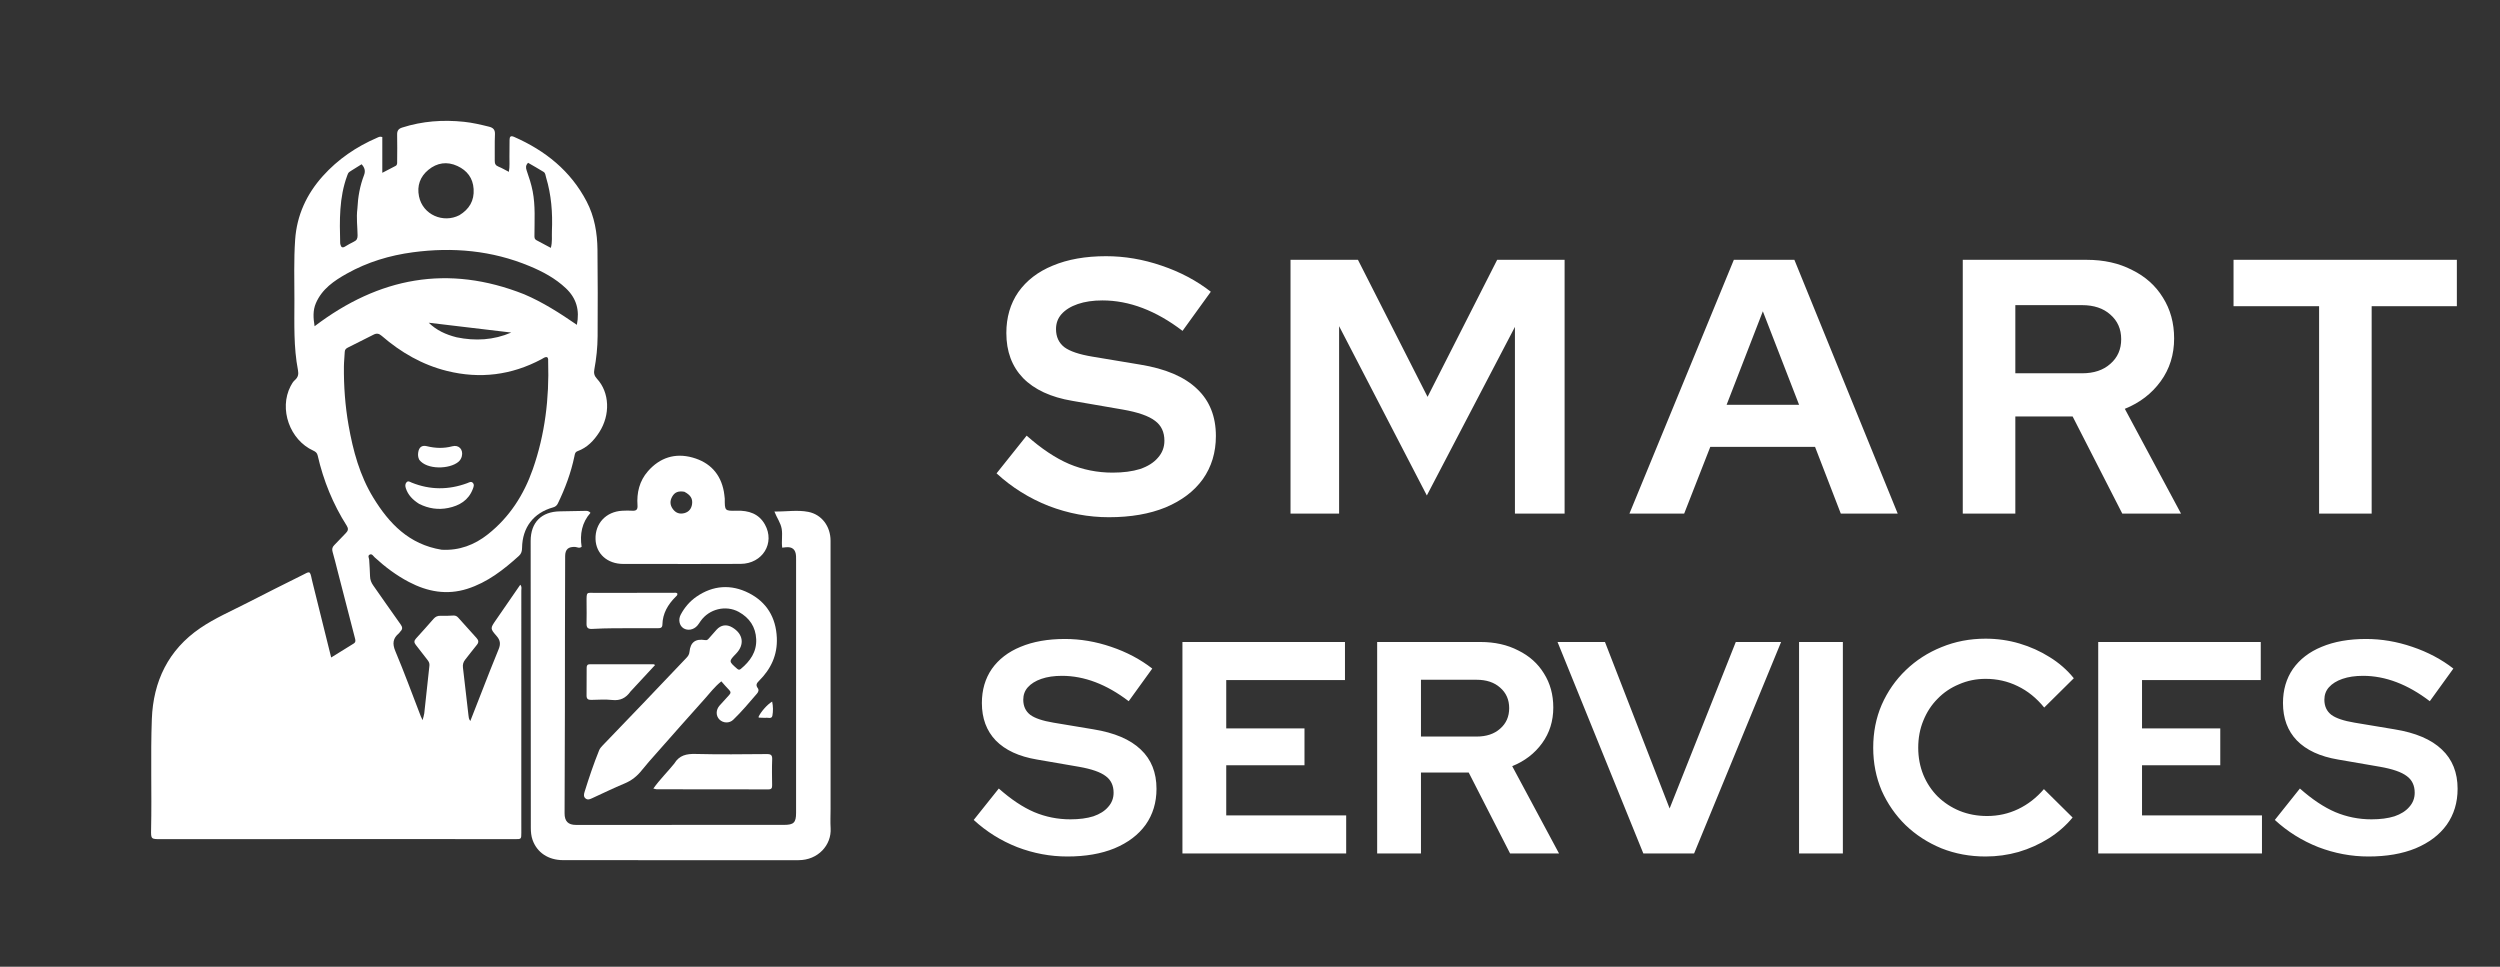 <svg width="331" height="128" viewBox="0 0 331 128" fill="none" xmlns="http://www.w3.org/2000/svg">
<rect x="0" y="0" width="331" height="128" fill="#333333" stroke="none"/>
<path d="M41.4 77.19C42.212 80.481 43.019 83.722 43.847 87.052C44.886 86.408 45.852 85.807 46.82 85.21C47.152 85.005 47.056 84.726 46.981 84.436C46.22 81.496 45.462 78.555 44.703 75.614C44.484 74.768 44.283 73.917 44.038 73.079C43.931 72.713 43.986 72.445 44.253 72.178C44.783 71.648 45.285 71.09 45.813 70.557C46.11 70.257 46.139 69.97 45.911 69.612C44.083 66.738 42.82 63.629 42.062 60.312C41.984 59.974 41.801 59.81 41.482 59.665C38.359 58.249 36.916 54.152 38.467 51.142C38.618 50.849 38.793 50.539 39.036 50.329C39.465 49.957 39.556 49.555 39.451 49.011C38.864 45.963 38.978 42.875 38.98 39.797C38.981 37.11 38.891 34.421 39.077 31.738C39.3 28.504 40.585 25.714 42.741 23.313C44.752 21.075 47.179 19.425 49.931 18.238C50.115 18.159 50.298 18.03 50.617 18.145C50.617 19.659 50.617 21.206 50.617 22.88C51.288 22.532 51.837 22.257 52.377 21.965C52.623 21.832 52.581 21.573 52.583 21.348C52.589 20.182 52.61 19.015 52.581 17.849C52.568 17.334 52.728 17.055 53.24 16.891C55.918 16.033 58.648 15.834 61.434 16.127C62.557 16.245 63.644 16.501 64.735 16.77C65.306 16.912 65.563 17.172 65.532 17.807C65.476 18.971 65.524 20.14 65.505 21.306C65.499 21.692 65.626 21.912 65.996 22.061C66.452 22.244 66.879 22.5 67.372 22.752C67.513 22.037 67.434 21.376 67.45 20.721C67.468 19.993 67.462 19.263 67.466 18.534C67.469 18.101 67.596 17.916 68.074 18.127C72.201 19.941 75.553 22.62 77.673 26.68C78.718 28.682 79.081 30.854 79.106 33.077C79.148 36.889 79.148 40.701 79.124 44.513C79.114 45.988 78.961 47.46 78.69 48.914C78.6 49.395 78.676 49.757 79.038 50.147C80.712 51.953 80.831 54.919 79.343 57.23C78.632 58.333 77.748 59.267 76.477 59.73C76.116 59.861 76.106 60.162 76.05 60.428C75.595 62.6 74.829 64.661 73.862 66.653C73.726 66.933 73.538 67.092 73.224 67.179C70.64 67.9 69.157 69.839 69.121 72.541C69.115 72.96 69.038 73.297 68.71 73.594C66.674 75.436 64.535 77.112 61.868 77.96C59.161 78.821 56.603 78.343 54.15 77.059C52.48 76.185 50.984 75.061 49.598 73.785C49.414 73.616 49.251 73.274 48.941 73.434C48.651 73.584 48.865 73.884 48.878 74.118C48.917 74.846 48.98 75.572 48.994 76.3C49.003 76.761 49.157 77.145 49.416 77.513C50.627 79.233 51.821 80.965 53.045 82.675C53.296 83.026 53.328 83.294 53.02 83.596C52.946 83.668 52.904 83.774 52.825 83.839C52.024 84.505 51.919 85.205 52.346 86.217C53.541 89.054 54.595 91.95 55.706 94.822C55.758 94.957 55.826 95.085 55.949 95.349C56.044 94.971 56.142 94.712 56.172 94.446C56.404 92.34 56.615 90.231 56.856 88.126C56.891 87.815 56.772 87.602 56.608 87.388C56.09 86.709 55.572 86.031 55.038 85.364C54.798 85.064 54.821 84.821 55.075 84.542C55.861 83.68 56.638 82.811 57.405 81.932C57.658 81.642 57.941 81.516 58.331 81.53C58.892 81.55 59.456 81.531 60.017 81.498C60.297 81.482 60.493 81.578 60.671 81.778C61.475 82.68 62.279 83.582 63.096 84.472C63.38 84.783 63.411 85.049 63.129 85.388C62.598 86.028 62.105 86.7 61.583 87.348C61.331 87.661 61.248 87.997 61.295 88.394C61.546 90.496 61.787 92.599 62.025 94.703C62.053 94.946 62.059 95.188 62.27 95.461C62.796 94.116 63.299 92.824 63.806 91.534C64.537 89.674 65.248 87.806 66.017 85.962C66.3 85.284 66.249 84.778 65.755 84.214C64.874 83.211 64.906 83.185 65.665 82.086C66.728 80.546 67.79 79.004 68.882 77.421C69.125 77.682 69.023 77.962 69.023 78.205C69.027 88.142 69.023 98.079 69.021 108.016C69.021 108.766 69.027 109.516 69.024 110.265C69.021 111.1 69.018 111.103 68.198 111.103C63.511 111.1 58.824 111.091 54.137 111.092C43.179 111.093 32.221 111.099 21.264 111.102C20.012 111.103 19.977 111.101 20.005 109.823C20.112 104.949 19.923 100.071 20.103 95.202C20.288 90.209 22.285 86.04 26.509 83.162C28.472 81.824 30.67 80.882 32.78 79.797C35.187 78.559 37.608 77.347 40.032 76.143C40.992 75.666 41.036 75.477 41.286 76.715C41.315 76.858 41.358 76.997 41.4 77.19ZM58.471 72.785C60.786 72.915 62.814 72.156 64.603 70.737C67.459 68.472 69.354 65.521 70.546 62.115C72.158 57.508 72.728 52.741 72.576 47.877C72.57 47.678 72.629 47.454 72.432 47.287C72.14 47.238 71.929 47.433 71.698 47.557C67.726 49.677 63.548 50.196 59.186 49.115C55.909 48.304 53.065 46.653 50.527 44.457C50.175 44.153 49.872 44.096 49.465 44.306C48.337 44.887 47.199 45.449 46.063 46.016C45.827 46.134 45.657 46.278 45.645 46.577C45.62 47.221 45.54 47.864 45.534 48.507C45.508 51.131 45.697 53.74 46.154 56.327C46.747 59.684 47.628 62.952 49.424 65.889C51.518 69.312 54.149 72.08 58.471 72.785ZM69.397 38.961C71.872 40.013 74.125 41.457 76.377 43.007C76.765 41.065 76.319 39.488 74.927 38.171C73.523 36.844 71.859 35.958 70.103 35.228C65.137 33.162 59.968 32.697 54.679 33.4C51.604 33.809 48.661 34.692 45.94 36.216C44.234 37.171 42.629 38.259 41.82 40.152C41.417 41.093 41.469 42.075 41.651 43.194C50.166 36.729 59.309 34.965 69.397 38.961ZM60.821 28.493C62.122 27.704 62.805 26.58 62.708 25.029C62.618 23.574 61.849 22.577 60.568 21.981C59.193 21.34 57.863 21.543 56.713 22.49C55.623 23.389 55.185 24.598 55.477 26.007C55.983 28.452 58.697 29.588 60.821 28.493ZM71.119 31.852C71.712 32.169 72.305 32.485 72.93 32.819C73.148 32.033 73.044 31.302 73.074 30.58C73.177 28.177 72.999 25.804 72.3 23.489C72.223 23.234 72.222 22.915 71.978 22.763C71.299 22.34 70.598 21.951 69.92 21.556C69.576 21.893 69.609 22.222 69.733 22.58C70.045 23.483 70.347 24.389 70.528 25.331C70.897 27.248 70.762 29.183 70.762 31.114C70.762 31.385 70.707 31.668 71.119 31.852ZM47.318 27.625C47.389 26.101 47.649 24.613 48.198 23.187C48.41 22.635 48.288 22.19 47.874 21.748C47.417 22.033 46.978 22.306 46.54 22.579C46.452 22.635 46.367 22.694 46.279 22.75C46.089 22.873 46.034 23.076 45.962 23.272C44.895 26.17 44.958 29.186 45.04 32.203C45.042 32.264 45.06 32.326 45.075 32.386C45.156 32.717 45.324 32.853 45.657 32.66C46.053 32.431 46.443 32.185 46.857 31.996C47.236 31.823 47.348 31.576 47.344 31.166C47.335 30.025 47.159 28.883 47.318 27.625ZM60.461 44.66C62.936 45.171 65.35 45.036 67.692 44.029C64.04 43.615 60.41 43.147 56.763 42.729C57.795 43.734 59.021 44.297 60.461 44.66Z" fill="white"/>
<path d="M74.792 94C74.778 98.603 74.766 103.143 74.75 107.683C74.747 108.731 75.22 109.219 76.258 109.219C85.444 109.218 94.629 109.217 103.815 109.214C105.09 109.214 105.401 108.905 105.401 107.632C105.402 96.489 105.403 85.345 105.403 74.202C105.403 74.014 105.403 73.827 105.395 73.639C105.357 72.751 104.896 72.358 104.018 72.461C103.896 72.475 103.775 72.488 103.564 72.512C103.451 71.67 103.63 70.842 103.498 70.03C103.367 69.227 102.856 68.571 102.53 67.725C104.124 67.749 105.578 67.489 107.017 67.771C108.791 68.118 109.965 69.678 109.965 71.598C109.968 83.429 109.967 95.259 109.968 107.09C109.968 107.944 109.922 108.801 109.975 109.652C110.114 111.875 108.313 113.89 105.725 113.887C98.789 113.877 91.853 113.886 84.917 113.886C81.46 113.887 78.002 113.891 74.544 113.882C72.595 113.877 71.106 112.882 70.512 111.206C70.329 110.691 70.281 110.151 70.281 109.608C70.273 96.944 70.263 84.28 70.26 71.616C70.26 69.168 71.696 67.735 74.13 67.703C75.233 67.688 76.335 67.656 77.439 67.64C77.661 67.637 77.902 67.595 78.18 67.901C77.036 69.181 76.754 70.752 77.008 72.4C76.68 72.644 76.425 72.432 76.169 72.418C75.258 72.367 74.831 72.717 74.826 73.63C74.808 77.15 74.806 80.67 74.801 84.19C74.796 87.439 74.795 90.688 74.792 94Z" fill="white"/>
<path d="M85.158 93.111C87.083 91.087 88.977 89.095 90.876 87.108C91.096 86.878 91.254 86.654 91.288 86.306C91.413 85.029 92.073 84.537 93.362 84.747C93.602 84.786 93.712 84.685 93.835 84.546C94.182 84.158 94.521 83.763 94.869 83.376C95.448 82.734 96.198 82.624 96.945 83.064C98.404 83.921 98.616 85.339 97.465 86.535C96.471 87.566 96.474 87.562 97.582 88.528C97.751 88.676 97.888 88.726 98.069 88.577C99.312 87.552 100.195 86.32 100.121 84.633C100.05 83.005 99.228 81.796 97.812 81.016C96.105 80.076 93.888 80.624 92.763 82.228C92.619 82.432 92.49 82.649 92.327 82.836C91.831 83.404 91.027 83.541 90.47 83.167C89.944 82.814 89.777 82.039 90.128 81.377C90.634 80.424 91.331 79.608 92.212 79.001C94.409 77.485 96.798 77.333 99.132 78.513C101.494 79.706 102.736 81.739 102.852 84.443C102.951 86.728 102.072 88.572 100.498 90.142C100.202 90.436 100.021 90.694 100.32 91.095C100.508 91.348 100.418 91.607 100.223 91.834C99.203 93.015 98.204 94.218 97.077 95.299C96.555 95.799 95.742 95.747 95.258 95.269C94.764 94.781 94.766 93.988 95.271 93.417C95.686 92.949 96.103 92.484 96.532 92.031C96.76 91.79 96.79 91.6 96.534 91.347C96.181 90.998 95.865 90.611 95.507 90.21C94.601 90.934 93.996 91.757 93.323 92.506C91.138 94.936 88.979 97.39 86.814 99.838C86.194 100.54 85.564 101.236 84.983 101.97C84.362 102.756 83.632 103.344 82.692 103.733C81.251 104.33 79.849 105.022 78.428 105.669C78.145 105.798 77.845 105.957 77.545 105.731C77.241 105.501 77.3 105.163 77.392 104.868C77.97 103 78.593 101.147 79.327 99.334C79.425 99.092 79.619 98.876 79.804 98.683C81.575 96.833 83.353 94.99 85.158 93.111Z" fill="white"/>
<path d="M95.958 66.017C95.954 67.644 95.955 67.657 97.56 67.618C99.122 67.579 100.468 68.004 101.272 69.438C102.649 71.895 100.962 74.64 98.059 74.658C93.958 74.683 89.856 74.666 85.754 74.666C84.672 74.667 83.589 74.668 82.506 74.665C80.405 74.659 78.906 73.312 78.848 71.38C78.786 69.3 80.236 67.746 82.366 67.624C82.823 67.598 83.283 67.593 83.739 67.62C84.262 67.651 84.442 67.441 84.406 66.924C84.285 65.24 84.659 63.679 85.787 62.389C87.372 60.578 89.392 59.938 91.7 60.581C93.97 61.214 95.409 62.722 95.841 65.095C95.893 65.381 95.919 65.671 95.958 66.017ZM90.607 65.108C89.818 64.977 89.344 65.158 89.005 65.742C88.683 66.297 88.692 66.849 89.072 67.379C89.455 67.915 89.976 68.104 90.605 67.94C91.215 67.78 91.549 67.343 91.631 66.736C91.728 66.019 91.426 65.535 90.607 65.108Z" fill="white"/>
<path d="M89.272 101.099C89.942 99.985 90.904 99.793 92.103 99.824C95.245 99.904 98.39 99.863 101.534 99.839C102.081 99.835 102.257 99.983 102.236 100.542C102.192 101.686 102.213 102.832 102.23 103.977C102.236 104.336 102.145 104.516 101.749 104.515C96.815 104.506 91.88 104.506 86.945 104.5C86.847 104.5 86.75 104.459 86.502 104.403C87.363 103.194 88.372 102.217 89.272 101.099Z" fill="white"/>
<path d="M77.662 79.756C77.657 78.269 77.629 78.502 78.876 78.497C82.31 78.486 85.744 78.488 89.178 78.486C89.34 78.486 89.511 78.442 89.662 78.555C89.752 78.784 89.573 78.897 89.447 79.024C88.428 80.043 87.733 81.217 87.702 82.7C87.692 83.152 87.412 83.175 87.07 83.175C85.176 83.17 83.282 83.165 81.388 83.179C80.391 83.186 79.392 83.215 78.396 83.268C77.865 83.296 77.639 83.12 77.657 82.564C77.688 81.65 77.663 80.733 77.662 79.756Z" fill="white"/>
<path d="M83.48 91.555C82.871 92.417 82.127 92.793 81.073 92.679C80.148 92.579 79.202 92.644 78.266 92.665C77.841 92.674 77.656 92.516 77.66 92.089C77.672 90.862 77.67 89.634 77.674 88.406C77.675 88.118 77.766 87.944 78.109 87.945C80.918 87.951 83.727 87.945 86.537 87.947C86.588 87.947 86.639 87.999 86.732 88.05C85.646 89.221 84.578 90.372 83.48 91.555Z" fill="white"/>
<path d="M101.312 95.043C101.006 95.035 100.756 95.03 100.507 95.016C100.475 95.014 100.445 94.971 100.415 94.946C100.689 94.296 101.571 93.28 102.234 92.888C102.365 93.525 102.374 94.149 102.267 94.746C102.178 95.247 101.683 94.97 101.312 95.043Z" fill="white"/>
<path d="M55.489 66.711C54.658 66.182 54.021 65.552 53.728 64.63C53.642 64.356 53.625 64.083 53.819 63.862C54.041 63.608 54.287 63.81 54.502 63.897C56.943 64.882 59.389 64.88 61.85 63.974C62.087 63.887 62.374 63.682 62.604 63.931C62.831 64.177 62.701 64.482 62.596 64.755C62.023 66.253 60.815 66.955 59.342 67.256C58.024 67.525 56.741 67.34 55.489 66.711Z" fill="white"/>
<path d="M55.512 60.877C55.33 60.526 55.324 60.198 55.377 59.865C55.483 59.208 55.865 58.917 56.509 59.075C57.638 59.353 58.752 59.389 59.885 59.088C60.752 58.858 61.365 59.521 61.147 60.407C61.075 60.699 60.927 60.95 60.702 61.141C59.521 62.14 56.517 62.214 55.512 60.877Z" fill="white"/>
<path d="M141.32 113.4C139.053 113.4 136.84 112.987 134.68 112.16C132.52 111.307 130.6 110.107 128.92 108.56L132.24 104.4C133.867 105.84 135.427 106.88 136.92 107.52C138.44 108.16 140.04 108.48 141.72 108.48C142.893 108.48 143.907 108.347 144.76 108.08C145.613 107.787 146.267 107.373 146.72 106.84C147.2 106.307 147.44 105.68 147.44 104.96C147.44 104 147.093 103.267 146.4 102.76C145.707 102.227 144.52 101.813 142.84 101.52L137.28 100.56C134.907 100.16 133.093 99.32 131.84 98.04C130.613 96.76 130 95.107 130 93.08C130 91.347 130.44 89.84 131.32 88.56C132.227 87.28 133.493 86.307 135.12 85.64C136.773 84.947 138.733 84.6 141 84.6C143.053 84.6 145.093 84.947 147.12 85.64C149.173 86.333 150.987 87.293 152.56 88.52L149.44 92.84C146.507 90.6 143.56 89.48 140.6 89.48C139.56 89.48 138.653 89.613 137.88 89.88C137.107 90.147 136.507 90.52 136.08 91C135.68 91.453 135.48 92 135.48 92.64C135.48 93.493 135.787 94.16 136.4 94.64C137.013 95.093 138.04 95.44 139.48 95.68L144.76 96.56C147.56 97.013 149.653 97.907 151.04 99.24C152.427 100.547 153.12 102.28 153.12 104.44C153.12 106.253 152.64 107.84 151.68 109.2C150.72 110.533 149.347 111.573 147.56 112.32C145.8 113.04 143.72 113.4 141.32 113.4ZM156.554 113V85H178.074V90.04H162.354V96.44H172.714V101.32H162.354V107.96H178.234V113H156.554ZM182.336 113V85H196.016C197.909 85 199.576 85.373 201.016 86.12C202.482 86.84 203.616 87.853 204.416 89.16C205.242 90.467 205.656 91.973 205.656 93.68C205.656 95.467 205.162 97.04 204.176 98.4C203.189 99.76 201.869 100.773 200.216 101.44L206.416 113H199.936L194.456 102.28H188.136V113H182.336ZM188.136 97.52H195.496C196.802 97.52 197.842 97.173 198.616 96.48C199.416 95.787 199.816 94.88 199.816 93.76C199.816 92.64 199.416 91.733 198.616 91.04C197.842 90.347 196.802 90 195.496 90H188.136V97.52ZM217.578 113L206.218 85H212.498L221.058 107.04L229.818 85H235.818L224.298 113H217.578ZM238.195 113V85H243.995V113H238.195ZM262.893 113.4C260.813 113.4 258.867 113.04 257.053 112.32C255.24 111.573 253.653 110.547 252.293 109.24C250.96 107.933 249.907 106.413 249.133 104.68C248.387 102.92 248.013 101.027 248.013 99C248.013 96.947 248.387 95.053 249.133 93.32C249.907 91.56 250.973 90.027 252.333 88.72C253.693 87.413 255.267 86.4 257.053 85.68C258.867 84.933 260.813 84.56 262.893 84.56C264.44 84.56 265.933 84.773 267.373 85.2C268.813 85.627 270.147 86.227 271.373 87C272.627 87.773 273.693 88.707 274.573 89.8L270.653 93.68C269.64 92.427 268.467 91.48 267.133 90.84C265.827 90.2 264.413 89.88 262.893 89.88C261.64 89.88 260.467 90.12 259.373 90.6C258.28 91.053 257.333 91.693 256.533 92.52C255.733 93.32 255.107 94.28 254.653 95.4C254.2 96.493 253.973 97.693 253.973 99C253.973 100.28 254.2 101.48 254.653 102.6C255.107 103.693 255.747 104.653 256.573 105.48C257.4 106.28 258.36 106.907 259.453 107.36C260.573 107.813 261.787 108.04 263.093 108.04C264.56 108.04 265.933 107.733 267.213 107.12C268.493 106.507 269.627 105.627 270.613 104.48L274.413 108.24C273.533 109.307 272.48 110.227 271.253 111C270.027 111.773 268.693 112.373 267.253 112.8C265.84 113.2 264.387 113.4 262.893 113.4ZM277.804 113V85H299.324V90.04H283.604V96.44H293.964V101.32H283.604V107.96H299.484V113H277.804ZM313.586 113.4C311.319 113.4 309.106 112.987 306.946 112.16C304.786 111.307 302.866 110.107 301.186 108.56L304.506 104.4C306.132 105.84 307.692 106.88 309.186 107.52C310.706 108.16 312.306 108.48 313.986 108.48C315.159 108.48 316.172 108.347 317.026 108.08C317.879 107.787 318.532 107.373 318.986 106.84C319.466 106.307 319.706 105.68 319.706 104.96C319.706 104 319.359 103.267 318.666 102.76C317.972 102.227 316.786 101.813 315.106 101.52L309.546 100.56C307.172 100.16 305.359 99.32 304.106 98.04C302.879 96.76 302.266 95.107 302.266 93.08C302.266 91.347 302.706 89.84 303.586 88.56C304.492 87.28 305.759 86.307 307.386 85.64C309.039 84.947 310.999 84.6 313.266 84.6C315.319 84.6 317.359 84.947 319.386 85.64C321.439 86.333 323.252 87.293 324.826 88.52L321.706 92.84C318.772 90.6 315.826 89.48 312.866 89.48C311.826 89.48 310.919 89.613 310.146 89.88C309.372 90.147 308.772 90.52 308.346 91C307.946 91.453 307.746 92 307.746 92.64C307.746 93.493 308.052 94.16 308.666 94.64C309.279 95.093 310.306 95.44 311.746 95.68L317.026 96.56C319.826 97.013 321.919 97.907 323.306 99.24C324.692 100.547 325.386 102.28 325.386 104.44C325.386 106.253 324.906 107.84 323.946 109.2C322.986 110.533 321.612 111.573 319.826 112.32C318.066 113.04 315.986 113.4 313.586 113.4Z" fill="white"/>
<path d="M146.824 68.48C144.104 68.48 141.448 67.984 138.856 66.992C136.264 65.968 133.96 64.528 131.944 62.672L135.928 57.68C137.88 59.408 139.752 60.656 141.544 61.424C143.368 62.192 145.288 62.576 147.304 62.576C148.712 62.576 149.928 62.416 150.952 62.096C151.976 61.744 152.76 61.248 153.304 60.608C153.88 59.968 154.168 59.216 154.168 58.352C154.168 57.2 153.752 56.32 152.92 55.712C152.088 55.072 150.664 54.576 148.648 54.224L141.976 53.072C139.128 52.592 136.952 51.584 135.448 50.048C133.976 48.512 133.24 46.528 133.24 44.096C133.24 42.016 133.768 40.208 134.824 38.672C135.912 37.136 137.432 35.968 139.384 35.168C141.368 34.336 143.72 33.92 146.44 33.92C148.904 33.92 151.352 34.336 153.784 35.168C156.248 36 158.424 37.152 160.312 38.624L156.568 43.808C153.048 41.12 149.512 39.776 145.96 39.776C144.712 39.776 143.624 39.936 142.696 40.256C141.768 40.576 141.048 41.024 140.536 41.6C140.056 42.144 139.816 42.8 139.816 43.568C139.816 44.592 140.184 45.392 140.92 45.968C141.656 46.512 142.888 46.928 144.616 47.216L150.952 48.272C154.312 48.816 156.824 49.888 158.488 51.488C160.152 53.056 160.984 55.136 160.984 57.728C160.984 59.904 160.408 61.808 159.256 63.44C158.104 65.04 156.456 66.288 154.312 67.184C152.2 68.048 149.704 68.48 146.824 68.48ZM170.865 68V34.4H179.793L189.009 52.544L198.225 34.4H207.153V68H200.577V43.28L188.913 65.6L177.297 43.184V68H170.865ZM215.737 68L229.561 34.4H237.577L251.257 68H243.721L240.313 59.168H226.441L222.985 68H215.737ZM228.601 53.6H238.201L233.401 41.216L228.601 53.6ZM259.87 68V34.4H276.286C278.558 34.4 280.558 34.848 282.286 35.744C284.046 36.608 285.406 37.824 286.366 39.392C287.358 40.96 287.854 42.768 287.854 44.816C287.854 46.96 287.262 48.848 286.078 50.48C284.894 52.112 283.31 53.328 281.326 54.128L288.766 68H280.99L274.414 55.136H266.83V68H259.87ZM266.83 49.424H275.662C277.23 49.424 278.478 49.008 279.406 48.176C280.366 47.344 280.846 46.256 280.846 44.912C280.846 43.568 280.366 42.48 279.406 41.648C278.478 40.816 277.23 40.4 275.662 40.4H266.83V49.424ZM307.048 68V40.544H295.72V34.4H325.288V40.544H314.008V68H307.048Z" fill="white"/>
</svg>
